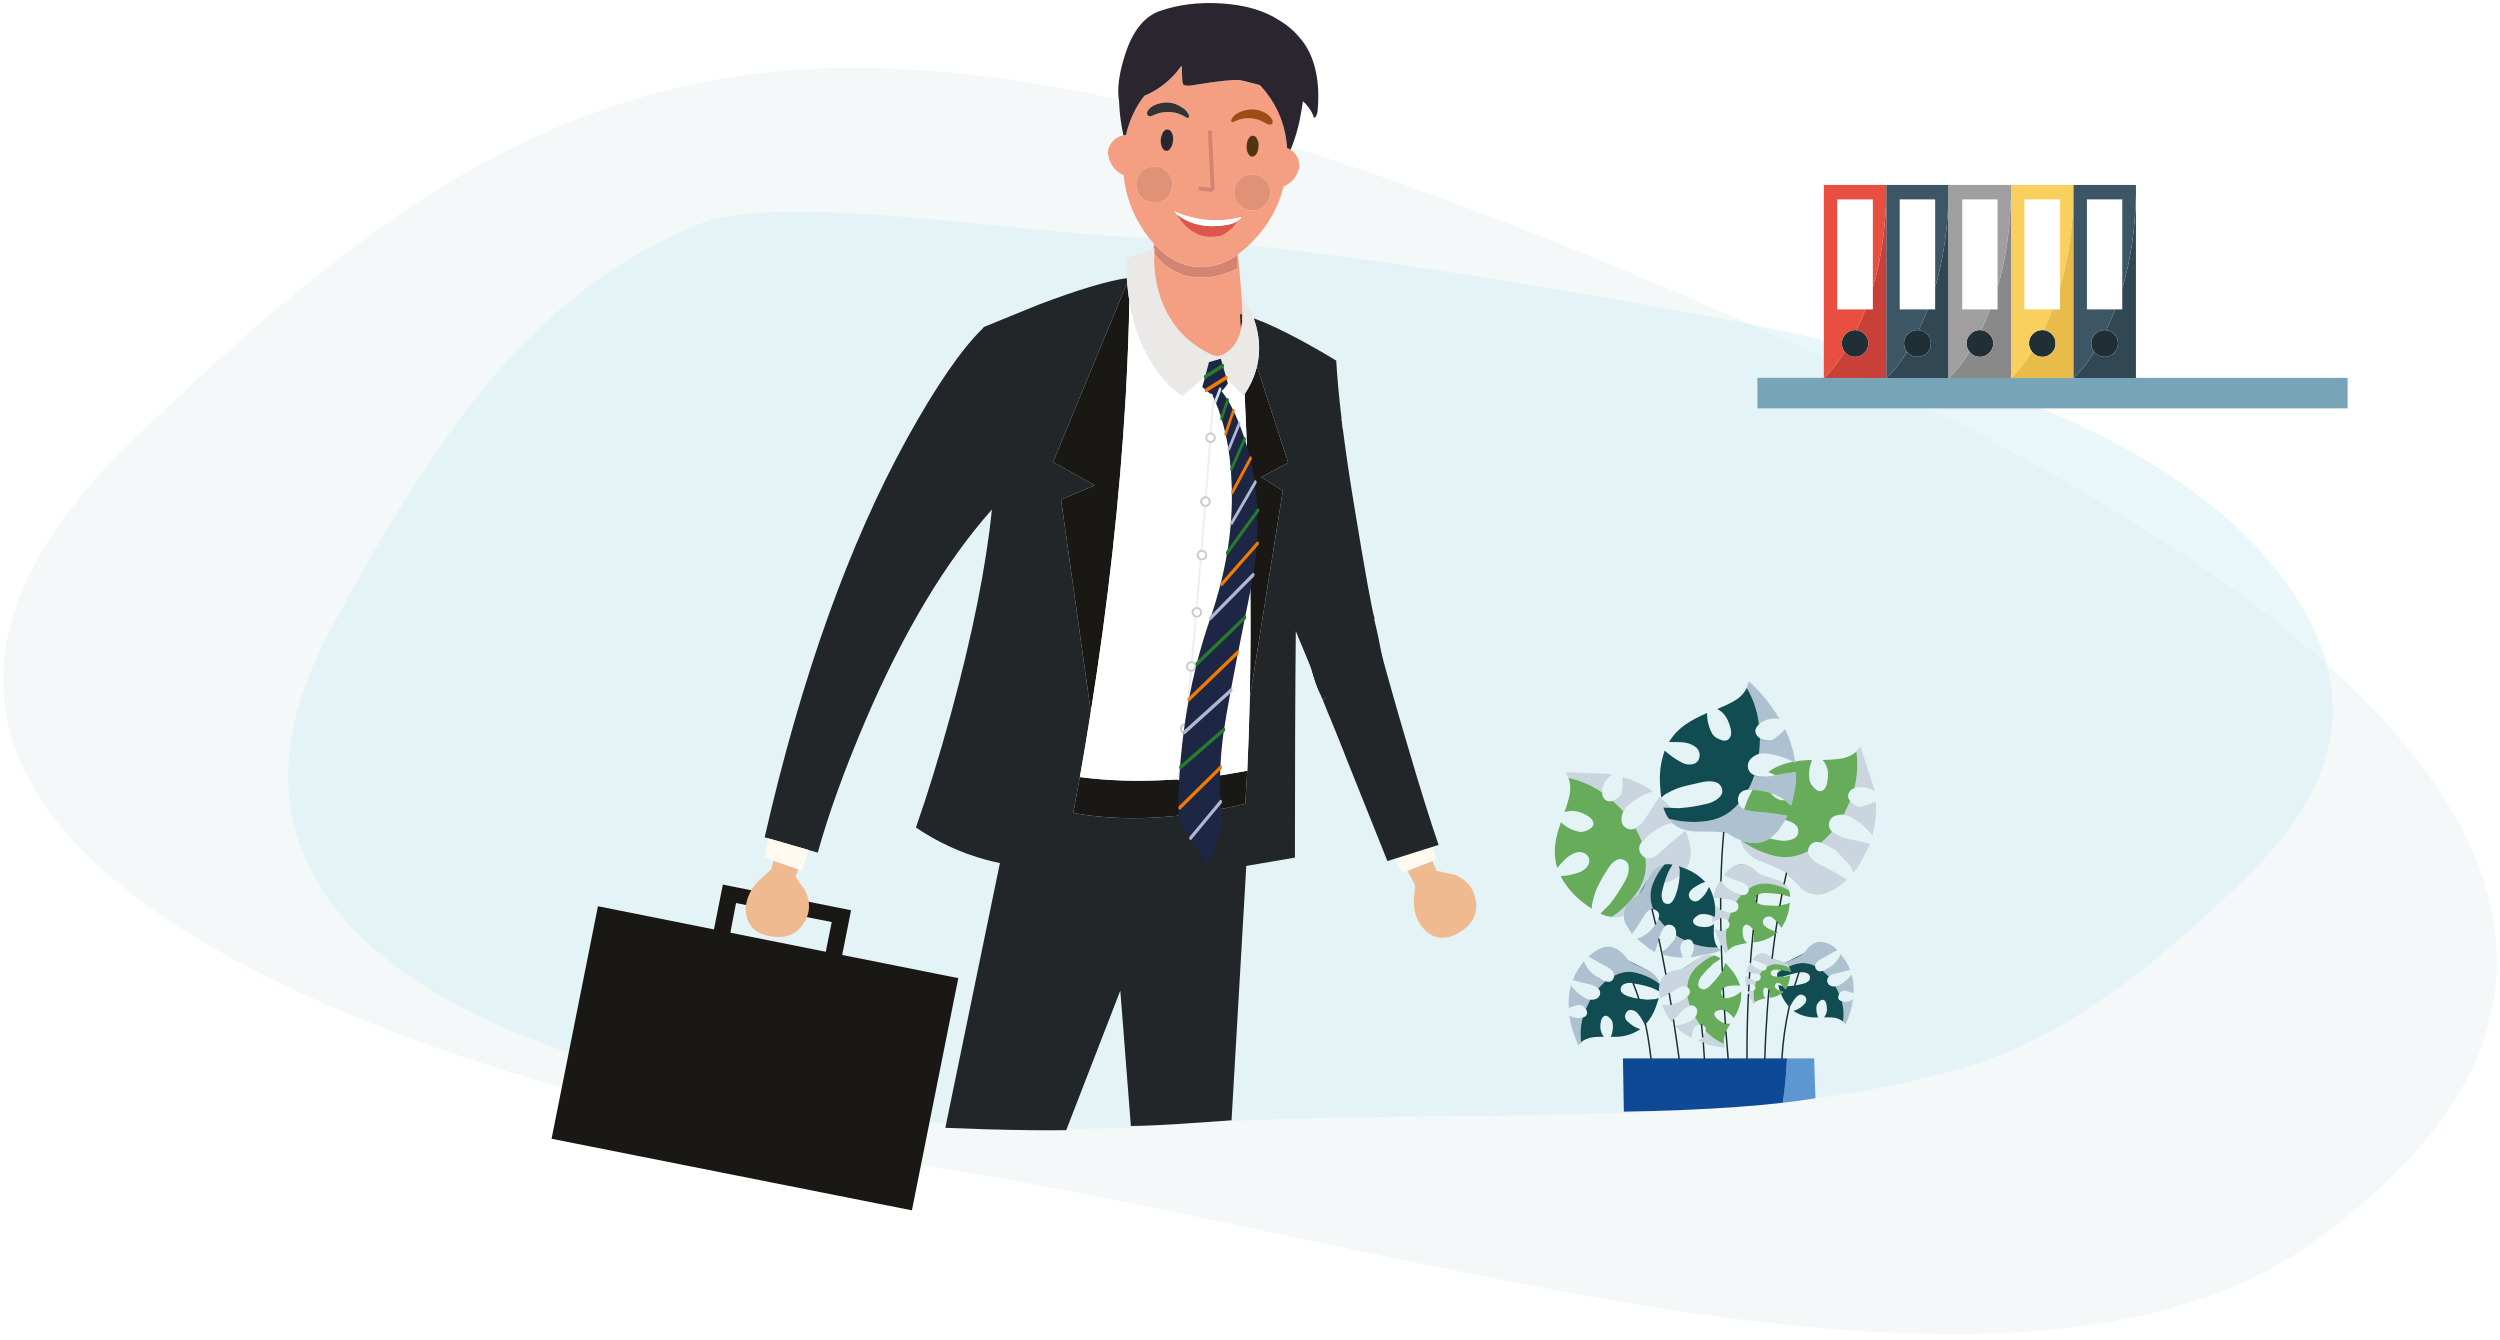 
<svg xmlns="http://www.w3.org/2000/svg" version="1.1" xmlns:xlink="http://www.w3.org/1999/xlink" preserveAspectRatio="none" x="0px" y="0px" width="1280px" height="686px" viewBox="0 0 1280 686">
<defs>
<filter id="Filter_1" x="-20%" y="-20%" width="140%" height="140%" color-interpolation-filters="sRGB">
<feColorMatrix in="SourceGraphic" type="matrix" values="0 0 0 0 0.2 0 0 0 0 0.2 0 0 0 0 0.2 0 0 0 1 0" result="result1"/>
</filter>

<filter id="Filter_2" x="-20%" y="-20%" width="140%" height="140%" color-interpolation-filters="sRGB">
<feColorMatrix in="SourceGraphic" type="matrix" values="1 0 0 0 0 0 1 0 0 0 0 0 1 0 0 0 0 0 0.51 0" result="result1"/>
</filter>

<g id="Layer13_0_FILL">
<path fill="#F4F8F9" stroke="none" d="
M 661.45 633.2
Q 791.65 661.05 857.2 670.95 965.5 687.25 1039.9 681.65 1129.85 675.05 1183.85 636.35 1314.65 542.4 1264.6 432.9 1204.75 301.65 888.05 162.5 715.95 87.05 599.25 57.3 480.5 27.1 390.85 37.25 305.5 46.85 225.7 95.9 157.65 137.8 66.6 226.7 -12.45 304.05 4.65 372.85 19.25 432 104.1 482.35 174.9 524.5 287.8 556.85 380.25 583.45 478.25 597.75 533.2 605.75 661.45 633.2 Z"/>
</g>

<g id="Layer12_0_FILL">
<path fill="#CBEBF3" fill-opacity="0.4" stroke="none" d="
M 740.3 571.5
Q 837.4 570.65 885.6 566.95 964.95 560.65 1016.3 543.05 1078.25 521.8 1155.15 443.9 1232 365.95 1158.15 283.2 1084.25 200.4 877.5 162.4 670.7 124.4 582.7 121.5 565.35 120.9 528.35 117.25 475.75 112.1 463.9 111.15 384 104.55 359.3 114.25 301.2 137.05 254.65 190.5 215.25 235.9 168.6 323.55 128.35 399.3 165.15 455.95 196.65 504.45 281.8 535.7 353.5 562.05 450.8 572.4 535.35 581.35 604.4 575.6 644.6 572.3 740.3 571.5 Z"/>
</g>

<g id="hgfdff_0_Layer0_0_FILL">
<path fill="#191815" stroke="none" d="
M 184.5 166.8
L 208.25 47.9 148.8 36.05 153.35 13.15 87.7 0 83.15 22.95 23.75 11.1 0 130.15 184.5 166.8
M 143.45 19.2
L 140.4 34.4 91.55 24.65 94.45 9.45 143.45 19.2 Z"/>
</g>

<g id="HeadOfficer_0_Layer1_0_FILL">
<path fill="#D38473" stroke="none" d="
M 66.5 135.65
L 66.35 128.85
Q 56.25 135.95 45.5 135.1 33.45 134.15 23.7 123.4
L 23.3 127.2 23.25 127.7 23.3 127.75
Q 27.4 133.6 33.7 137.05 40 140.5 47.15 140.6 57.7 140.6 66.5 135.65 Z"/>

<path fill="#F59F82" stroke="none" d="
M 93.5 75.1
Q 92.65 74.6 91.75 74.25 90.7 58.1 80.9 45.6 79.4 43.7 77.8 42 68.95 39.65 67.45 39.45 62.2 39.05 45.2 41.8 39.45 43 38.45 41.5 37.9 40.6 37.9 32.35 37.55 32.5 37.25 32.65 31.95 40.05 24.05 44.8 21.4 46.35 18.65 47.5 11.85 56.2 9.25 67.6 8.55 67.6 7.95 67.75 5.15 68.15 3.05 70.2 0.15 72.95 0 76.9 0.45 81.05 2.9 84.2 4.95 86.85 8.05 88.15 9.55 103.6 18.45 116.75 20.9 120.35 23.55 123.25
L 23.3 127.2 23.7 123.4
Q 33.45 134.15 45.5 135.1 56.25 135.95 66.35 128.85
L 66.5 135.65
Q 57.7 140.6 47.15 140.6 40 140.5 33.7 137.05 27.4 133.6 23.3 127.75
L 20.4 175.2 70.9 183.15
Q 70.75 177.95 68.55 151.6 67.25 136.8 66.65 128.65 70.85 125.55 75 121.1 86.2 109.25 89.95 93.9 92.15 93 94.05 91.3 96.9 88.6 97.9 84.6 98.45 80.6 96.1 77.45 94.95 76 93.5 75.1
M 81.25 91.35
Q 81.35 91.5 81.45 91.6 83.55 94.4 83.15 98.05 82.6 101.9 79.6 104.25 76.55 106.6 72.75 106.15 69 105.6 66.7 102.6 65.5 101.2 65.05 99.6 64.45 97.8 64.75 95.75 65.2 92.05 68.05 89.7 70.95 87.35 74.65 87.75
L 75.05 87.75
Q 78.9 88.3 81.25 91.35
M 39.8 58.4
Q 36.35 56.2 32.1 55.8 27.85 55.5 24 57.15 23.05 57.7 21.65 58 20 58 20 56.35
L 20.3 55.25
Q 21.65 53.3 24 52.2 31.7 49.05 38.15 53.6 40.6 54.95 41.7 58
L 41.55 57.7
Q 41.697 58.008 41.55 58.4 41.3 58.8 41 58.8 40.2 58.8 39.8 58.4
M 27 69.95
Q 27.3 67.75 28.25 66.1 29.35 64.55 30.6 64.7 31.95 64.85 32.8 66.5 33.6 68.3 33.35 70.45 33.2 72.8 32.1 74.3 31.15 75.85 29.75 75.7 28.4 75.55 27.7 73.9 26.9 72.25 27 69.95
M 14.5 91.9
Q 14.85 89.15 16.5 87.15 17.05 86.45 17.8 85.85 20.7 83.4 24.4 83.8
L 24.95 83.8
Q 28.8 84.35 31.15 87.35 33.45 90.4 32.9 94.2 32.6 96.15 31.75 97.7 30.9 99.25 29.5 100.4 26.45 102.75 22.6 102.2 18.8 101.65 16.45 98.75 14.1 95.75 14.5 91.9
M 52.5 95.6
L 46.45 94.9 52.5 95.6 53.3 95.45
Q 53.6 95.2 53.6 94.5
L 52.2 65.4 53.6 94.5
Q 53.6 95.2 53.3 95.45
L 52.5 95.6
M 68.35 109.6
Q 67.7 110.5 66.85 111.2 65.6 113.35 63 115.8 59.55 118.95 57.1 119.35 50.1 120.6 45 117.95 39.5 115.35 35 107.95
L 34 106.7
Q 50.9 114 68.35 109.6 Z"/>

<path fill="#DD554B" stroke="none" d="
M 66.85 111.2
Q 64.75 112.95 61.6 113.45 45.55 116.45 35 107.95 39.5 115.35 45 117.95 50.1 120.6 57.1 119.35 59.55 118.95 63 115.8 65.6 113.35 66.85 111.2 Z"/>

<path fill="#FFFFFF" stroke="none" d="
M 66.85 111.2
Q 67.7 110.5 68.35 109.6 50.9 114 34 106.7
L 35 107.95
Q 45.55 116.45 61.6 113.45 64.75 112.95 66.85 111.2 Z"/>

<path fill="#E09176" stroke="none" d="
M 16.5 87.15
Q 14.85 89.15 14.5 91.9 14.1 95.75 16.45 98.75 18.8 101.65 22.6 102.2 26.45 102.75 29.5 100.4 30.9 99.25 31.75 97.7 32.6 96.15 32.9 94.2 33.45 90.4 31.15 87.35 28.8 84.35 24.95 83.8
L 24.4 83.8
Q 20.7 83.4 17.8 85.85 17.05 86.45 16.5 87.15
M 81.45 91.6
Q 81.35 91.5 81.25 91.35 78.9 88.3 75.05 87.75
L 74.65 87.75
Q 70.95 87.35 68.05 89.7 65.2 92.05 64.75 95.75 64.45 97.8 65.05 99.6 65.5 101.2 66.7 102.6 69 105.6 72.75 106.15 76.55 106.6 79.6 104.25 82.6 101.9 83.15 98.05 83.55 94.4 81.45 91.6 Z"/>

<path fill="#2A252E" stroke="none" d="
M 28.25 66.1
Q 27.3 67.75 27 69.95 26.9 72.25 27.7 73.9 28.4 75.55 29.75 75.7 31.15 75.85 32.1 74.3 33.2 72.8 33.35 70.45 33.6 68.3 32.8 66.5 31.95 64.85 30.6 64.7 29.35 64.55 28.25 66.1
M 100.65 20.9
Q 95.3 13.35 87.9 8.95 76.25 1.3 57.95 0.2 40.8 -0.9 26.4 4.15 14.45 8.45 8.7 26.7 4.1 41.1 5.7 50.1 6 59 7.95 67.75 8.55 67.6 9.25 67.6 11.85 56.2 18.65 47.5 21.4 46.35 24.05 44.8 31.95 40.05 37.25 32.65 37.55 32.5 37.9 32.35 37.9 40.6 38.45 41.5 39.45 43 45.2 41.8 62.2 39.05 67.45 39.45 68.95 39.65 77.8 42 79.4 43.7 80.9 45.6 90.7 58.1 91.75 74.25 92.65 74.6 93.5 75.1 95.75 69.85 97.35 63.6 98.7 58.25 99.85 50.25 101.6 51.75 102.85 53.6 105.05 56.6 105.45 58.8 107.1 58.25 107.4 54.95 109.2 33.7 100.65 20.9 Z"/>

<path fill="#333333" stroke="none" d="
M 32.1 55.8
Q 36.35 56.2 39.8 58.4 40.2 58.8 41 58.8 41.3 58.8 41.55 58.4 41.697 58.008 41.55 57.7
L 41.7 58
Q 40.6 54.95 38.15 53.6 31.7 49.05 24 52.2 21.65 53.3 20.3 55.25
L 20 56.35
Q 20 58 21.65 58 23.05 57.7 24 57.15 27.85 55.5 32.1 55.8 Z"/>
</g>

<g id="occhiolino_0_Layer1_0_FILL">
<path fill="#503413" stroke="none" d="
M 1.25 1.7
Q 0.15 3.55 0 6.3 -0.15 8.9 0.95 10.9 1.85 12.75 3.4 12.9 4.9 12.9 6.15 11.05 7.2 9.2 7.35 6.6 7.55 3.85 6.45 2 5.55 0 4 0 2.45 -0.15 1.25 1.7 Z"/>
</g>

<g id="occhiolino_0_Layer0_0_FILL">
<path fill="#9D4C16" stroke="none" d="
M 11.95 -13.75
Q 8.15 -16.05 3.7 -16.2 -0.75 -16.2 -4.75 -14.25 -7.95 -12.85 -9.35 -9.8 -9.65 -9.65 -9.5 -9.15 -9.2 -8.7 -8.85 -8.55 -8.1 -8.25 -7.35 -8.85 -2.9 -11 2 -10.85 6.9 -10.55 11.2 -7.95 12.75 -7.05 13.95 -6.85 15.8 -6.55 16.1 -8.55
L 15.8 -9.8
Q 14.4 -12.25 11.95 -13.75 Z"/>
</g>

<g id="piantala_0_Layer0_0_FILL">
<path fill="#5D96D1" stroke="none" d="
M 132.8 193.05
L 118.9 193.05
Q 118.365 205.113 116.75 215.75 125.875 214.724 133.45 213.45
L 132.8 193.05 Z"/>

<path fill="#AEC1D0" stroke="none" d="
M 146.9 163.8
L 147.2 164.75
Q 148.298 169.59 147.6 174.2
L 147.6 174.25 148.85 175.6
Q 151.6 170 152.7 162.85 150.65 164.1 148.45 164.1
L 146.9 163.8 146.9 163.8
M 152.95 159.7
Q 153.25 154.6 152 150.1 149.25 153.65 145.4 155.7
L 145.3 155.75
Q 144.54 156.1 143.65 156.1 143.688 156.159 143.7 156.2 144.498 157.473 145.55 160.05
L 145.55 160.1
Q 146.497 158.55 148.15 158.3
L 148.6 158.3
Q 148.667 158.3 148.7 158.3 150.2 158.6 152.95 159.7
M 115.9 148
Q 116.066 147.901 116.2 147.8
L 114.55 147.65
Q 114.136 148.491 113.95 149.4
L 113.95 149.35 115.9 148
M 140.75 146.35
Q 139.9 147.05 137.3 148.3
L 140.35 151.2
Q 140.786 150.8 141.3 150.45 142.137 150.007 143.35 149.65
L 151.2 147.75 150.2 145.4
Q 148.45 142.1 146.35 139.65 144.6 144.05 140.75 146.35
M 129.6 136.55
L 127.55 139.1
Q 126.75 140.35 120.4 142.95 119.029 143.513 117.95 144.15 119.18 144.851 119.85 145.95 121.891 145.084 123.85 144.6 128.75 143.511 133.25 145.75 133.304 145.777 133.35 145.8 133.2 143.9 136.2 142.25 138.218 141.259 141.7 139.2
L 142.35 138.85
Q 143.294 138.249 144.3 137.6 141.652 135.022 139.15 134 134.008 131.89 129.6 136.55
M 14.35 172.15
L 14.4 172.05 12.65 172.45
Q 9.75 172.45 7.4 171.1 8.8 179.45 12.1 186.35 12.75 185.25 13.45 184.7 12.75 178.8 14 173.4
L 14.35 172.15
M 18.15 163
Q 17.45 163 16.05 162.45 11.65 160.1 8.25 155.7 6.75 161.75 7.15 167.25 9.75 166.15 12.2 165.6 13.771 165.719 14.8 166.5 15.475 166.967 15.95 167.65
L 18.15 163 18.15 163
M 25.8 153.65
Q 22.65 152.15 21.7 151.3 17.15 148.7 14.95 143.35 12.5 146.25 10.45 150.1
L 9.2 152.95 13.3 154.05
Q 18.25 155.15 18.55 155.3 19.978 155.724 20.95 156.25 21.641 156.651 22.1 157.05 22.18 157.142 22.25 157.2
L 25.8 153.65
M 27.05 146.35
L 28.6 147.35
Q 30.6 148.887 30.6 150.65 36.1 147.75 41.9 149.25 46.95 150.5 51.35 153.25
L 53.55 154.8 53.65 154.85
Q 53.662 154.826 53.65 154.75 53.036 151.697 50.1 149.45 48.443 148.196 46 147.2 38.568 144.099 37.5 142.7
L 37.5 142.65
Q 28.7 130.05 17.3 140.9 22.95 144.3 27.05 146.35
M 72.25 134.85
L 71 134.45 71 134.65
Q 71.15 135.335 71.15 136.2 71.15 138.7 69.5 141.3 69.633 141.289 69.75 141.25 69.905 141.264 70 141.25
L 81.5 139
Q 83.381 138.418 85.15 137.7 84.15 137.15 83.5 136.2
L 83.45 136.2
Q 77.578 136.493 72.25 134.85
M 54.1 139.5
Q 54.513 139.64 54.9 139.75 60.267 141.45 65.65 141.45 65.385 140.836 65.15 140.25 64.368 138.052 64.25 136.2 64.466 133.753 66.3 132.7 66.438 132.598 66.6 132.5 64.131 131.562 62.1 130.05 62.075 130.069 62.05 130.05
L 61.4 132.1
Q 58.35 136.75 54.1 139.5
M 53.05 121.6
L 53 121.5
Q 52.526 122.718 51.55 124.15 51.346 124.531 51.1 124.9
L 50.55 125.65
Q 47.35 130.15 42 131.8
L 48.45 136.9 51.2 138.3 51.35 138.4
Q 51.65 137.05 52.75 134.3 53.034 133.022 53.3 132 53.666 130.617 54 129.65
L 54.2 129.1
Q 54.235 129.087 54.25 129.05 54.43 128.515 54.6 128.05 55.245 126.705 56.45 125.5
L 56.35 125.4 53.05 121.6
M 54.5 95.85
L 56.2 93.75 56.3 93.65
Q 51.2 94.35 47.9 100.8 47.792 101.03 47.65 101.25 44.304 108.374 42.85 109.15
L 40.85 110.45
Q 39.821 111.213 38.95 112 38.186 112.909 37.35 113.75 37.072 114.132 36.8 114.5
L 36.7 114.7
Q 35.125 117.209 35.25 120 35.331 122.143 36.4 124.4
L 39.4 129.2
Q 39.484 129.27 39.55 129.35 43.25 124.25 45.85 119.85 47.439 117.385 49.05 116.8 49.718 116.556 50.4 116.6 48.05 110.95 49.7 105.05 51.2 100.35 54.5 95.85
M 118.9 69.1
Q 118.979 68.961 119.05 68.8 110.95 67.3 101.6 66.6
L 97.95 65.85
Q 94.969 64.866 94.05 62.6 87.9 69.9 78.55 71.4 71 72.65 62.5 71.25
L 58.35 70.35 58.2 70.3
Q 59.03 71.504 60.05 72.5 64.774 76.9 73.85 76.9 82.682 76.798 86.5 77.4 88.207 77.679 88.9 78.1
L 89 78.15
Q 92.135 80.183 95.05 81.3 95.233 81.403 95.4 81.45 102.469 84.12 108.2 81.55 108.289 81.507 108.35 81.45
L 109.4 80.9
Q 109.718 80.724 110 80.5 110.458 80.245 110.85 79.9
L 114.3 76.65 117.6 71.75
Q 117.874 71.251 118.15 70.7
L 118.9 69.1
M 108.6 48.75
Q 105.2 49.15 102.15 48.2
L 101.2 50.8
Q 100.5 52.75 99 55.45 99.423 55.438 99.95 55.45 103.73 55.527 106.4 56.15 108.534 56.524 110.5 57.15 114.356 58.465 117.6 60.8 119.365 62.101 120.95 63.7 122.75 57.8 123.45 51.2 123.7 48.75 123.45 46.4
L 116.85 47.35
Q 114.742 47.771 113.05 48.05 110.296 48.565 108.6 48.75
M 104.2 19.75
L 104.5 21.85 105.25 21.35
Q 105.767 20.959 106.35 20.6
L 106.85 20.3
Q 107.628 19.968 108.4 19.7
L 108.9 19.55
Q 111.862 18.712 115.05 19.2 108.6 8.4 99.4 0
L 98.3 3.3
Q 98.314 3.324 98.3 3.35 102.854 11.126 104.2 19.75
M 122.05 41.15
Q 122.612 41.454 123.15 41.75
L 123.05 41.15 123.05 41.1
Q 123.058 41.059 123.05 41 122.17 35.179 120.05 29.45 119.832 28.829 119.55 28.15 118.826 26.311 117.95 24.45 114.65 28 111.5 29.95 108.2 31.3 105.05 29.25 105.05 33.753 104.5 37.1 104.506 37.165 104.5 37.2 106.15 36.8 107.95 36.8 115.519 37.815 122.05 41.15 Z"/>

<path fill="#CAD5DF" stroke="none" d="
M 101.9 158.2
L 101.55 158.3
Q 101.314 158.384 101.05 158.45 100.171 158.555 99.25 158.4 98.851 158.319 98.45 158.2 98.737 159.229 99.15 160.25 100.111 162.72 101.75 165.3
L 102.45 164.5
Q 102.438 164.46 102.4 164.4 101.604 161.707 101.9 158.85
L 101.9 158.2
M 102.15 153.25
Q 102.071 153.215 102 153.15 100.659 152.584 99.6 151.9 98.622 151.309 97.9 150.6 97.82 150.568 97.75 150.5 97.35 153.25 98.05 156.25
L 99.4 155.6 100.35 155.15
Q 101.706 154.976 102.3 155.7 102.383 155.783 102.45 155.85
L 103.1 153.45 103.1 153.4 102.15 153.25
M 111.25 141.75
Q 109.139 139.446 106.95 139.2 104.54 138.865 102.2 141.2
L 101.2 142.4
Q 103.55 143.65 106.4 144.45 108.337 145.046 108.45 146.2 108.489 146.273 108.5 146.35 111.1 144.45 113.95 144.85 116.6 145 119.05 146.1
L 120.3 146.8
Q 120.137 146.349 119.85 145.95 118.769 144.268 115.9 143.5 111.9 142.4 111.35 141.85 111.313 141.809 111.25 141.75
M 100.15 143.85
Q 99.125 145.472 98.45 147.45
L 98.05 149 99.8 149.2 102.85 149.55
Q 103.356 149.599 103.75 149.7 104.257 149.863 104.75 150.2
L 104.8 150.15 105.3 149.4 106.4 148.15 106.05 148
Q 105.229 147.875 104.1 147.35 101.45 146.25 100.25 143.75 100.211 143.808 100.15 143.85
M 87.75 127.95
L 87.9 126.9 87.7 126.95
Q 87.14 127.224 86.35 127.4 84.625 127.779 82.5 127.15
L 81.7 126.9
Q 81.733 127.004 81.75 127.1
L 85 134.95
Q 85.254 135.472 85.5 135.95
L 87.45 139.3
Q 87.538 139.404 87.6 139.5 88.063 138.591 88.7 137.85 87.35 132.65 87.75 127.95
M 95.55 109.3
Q 94.822 109.138 93.75 108.75
L 93 108.45
Q 92.404 108.241 91.7 107.95 87.292 105.864 85.05 102.15 84.964 101.958 84.85 101.75 83.2 104.2 81.7 108.2
L 81.1 110.3
Q 81.205 110.573 81.25 110.8
L 84.9 111.2 89.55 111.65
Q 91.45 111.9 92.8 112.85
L 95.5 109.35 95.55 109.3
M 77.2 179.2
L 77.15 179.2
Q 77.15 179.354 77.05 179.6 76.893 180.123 76.6 180.7 76.553 180.782 76.5 180.85 76.278 181.234 76 181.55 75.895 181.77 75.75 181.95 74.795 183.188 73.55 183.95 73.385 184.051 73.2 184.15 73.647 184.322 74.1 184.45
L 75.05 184.8
Q 80.933 186.847 87.35 187.45 86.983 186.73 86.75 185.95
L 86.65 185.65
Q 81.95 183.6 78.15 180
L 77.2 179.2
M 71.85 172
L 71.8 171.9
Q 71 173 70.45 173.3 68.882 174.259 67.25 174.95
L 66.15 175.35
Q 63.862 176.164 61.5 176.45 65.1 180 70.05 182.6 70.15 180.55 71.15 177.8 71.172 177.765 71.2 177.7
L 71.5 177.3
Q 72.639 175.9 74.4 175.9
L 74.3 175.8 71.85 172
M 62.5 171.65
Q 64.65 169.15 65.9 168.05 67.4 166.55 69.05 166
L 67.95 161.6
Q 65.9 163.15 64.25 163.8 61.965 165.021 59.5 165.4 57.279 165.786 54.9 165.45 56 168.75 58.1 172.05
L 59.75 174.4 60.75 173.35 62.5 171.65
M 29.05 120.6
L 28.95 120.7
Q 32.131 121.163 35.25 120 35.125 117.209 36.7 114.7
L 36.8 114.5
Q 37.029 114.179 37.25 113.85 35.004 116.229 32.4 118.35
L 29.05 120.6
M 64.65 147.45
L 64.65 147.45
Q 59.65 147.744 56.85 149.9 55.366 151.037 54.5 152.7 53.969 153.658 53.65 154.75 53.662 154.826 53.65 154.85 53.634 154.94 53.6 155 53.613 155.05 53.6 155.1 53.236 156.701 53.35 158.6 53.441 160.396 53.95 162.45 56.57 161.021 58.6 159.85 61.256 158.305 62.9 157.2 64.654 156.216 65.95 156.1 67.007 156.06 67.75 156.5 67.818 156.537 67.85 156.55 68.1 151.05 71.95 146.9 75.4 143.5 79.35 141.3
L 81.7 140.35
Q 81.161 140.16 80.6 140.05
L 80.25 140
Q 78.983 139.836 77.7 140.05
L 75.5 140.75
Q 73.92 141.477 72.25 142.8 66.27 147.298 64.65 147.45
M 80.35 119.95
Q 80.515 121.762 80.9 123.6 82.859 122.119 84.95 121.55 85.052 121.525 85.15 121.5
L 85.4 121.45
Q 87.294 121.344 88.7 122.75
L 88.7 122.65 90.1 118.5 89.75 118.45
Q 88.967 118.43 88.15 118.2 88.057 118.165 87.95 118.1 87.349 117.886 86.75 117.6 85.81 117.186 84.9 116.65 83.404 115.822 82 114.7 82.299 117.668 81.85 120.7 81.123 120.271 80.35 119.95
M 46.9 90.5
Q 46.647 90.444 46.4 90.35 47.65 99.15 42.85 106.95 41.157 109.48 39.15 111.8 39.922 111.103 40.85 110.45
L 42.85 109.15
Q 43.343 108.792 47.65 101.25 47.792 101.03 47.9 100.8 51.2 94.35 56.3 93.65
L 56.2 93.75
Q 58.104 93.444 60.3 93.8 58.35 96.95 57.95 98.05 56.823 100.804 56 103.45 60.789 101.953 63.9 99.55
L 64 96.55 63.55 94.6 67.2 96.05
Q 68.33 94.365 68.95 92.4 71 85.8 66.85 76.5
L 58.85 83.1
Q 56.462 85.2 54.1 87.45 50.029 91.289 46.9 90.5
M 50.1 64.4
Q 48.6 66.6 45.85 71.15 44.1 73.75 41.35 75.4
L 42.55 77.6
Q 43.088 78.529 44.55 82.05 44.615 82.167 44.65 82.25 46.72 79.862 48.8 78.2 49.295 77.851 49.85 77.45 54.611 73.699 60.05 72.5 59.03 71.504 58.2 70.3
L 58.35 70.35
Q 56.627 67.945 55.6 64.65 57.112 64.65 59.4 64.75 58.31 63.438 57.1 62.2
L 53.7 59.05 50.1 64.4
M 34.35 57
L 34.15 57.5
Q 32.975 60.465 29.65 61.25 32.23 63.433 35.1 66.55 35.128 66.576 35.15 66.6 35.85 65.2 36.95 64 42.7 58.75 50.25 56.3 42.85 51.2 34.6 49 35 52.6 34.35 57
M 5.35 46.55
Q 6.385 47.907 7 49.45 15.5 51.35 22.5 55.75
L 24.15 56.85
Q 24.15 55.913 24.4 54.8
L 24.6 54.1
Q 25.119 52.436 26 51 27.213 49.068 28.95 47.65 28.256 47.503 27.55 47.35
L 5.35 46.55
M 140.05 79.1
L 136.5 82.5
Q 140.05 83.9 142.8 85.8 142.909 85.867 143 85.9 143.132 85.992 143.2 86.05 143.329 86.117 143.4 86.15
L 151.2 94.25
Q 152.199 95.85 152.95 97.65 154.875 95.3 156.55 92.75
L 161.5 83.2 155.15 81.7
Q 149.95 80.75 147.35 79.9 144.2 79.1 141.85 77.15 140.75 78.55 140.05 79.1
M 89.45 96.2
L 87.9 97.65
Q 87.213 98.406 86.5 99.3 91.15 101.45 95.7 102.85
L 97.2 103.55
Q 99.188 104.688 99.3 106.15 103.55 103.1 109 103.55 113.4 103.95 117.7 105.85
L 119.85 106.95
Q 118.568 103.446 113.95 101.7 113.179 101.44 112.3 101.2 112.238 101.184 112.15 101.15 106.131 99.258 104.65 98.55 104.459 98.426 104.35 98.3 102.107 95.876 99.85 94.75 97.112 93.38 94.35 93.9 91.831 94.325 89.45 96.2
M 95.4 81.45
Q 95.233 81.403 95.05 81.3 95.69 84.061 97.45 86.3 100.22 89.8 105.6 92.15
L 106.05 92.35
Q 106.294 92.447 106.55 92.55
L 107.95 93.1
Q 116.169 96.415 118.6 98.3 118.967 98.58 119.2 98.8 119.329 98.988 119.45 99.15
L 127 106.7
Q 131 109.1 135.4 108.9 137.603 108.806 139.8 108.05
L 141.3 107.45
Q 145.351 105.563 149.55 101.45 143.65 97.75 134.85 93.35 129.5 90.75 129.5 87.05 121.65 91.3 112.6 89.4 104.75 87.45 98.45 83.5 97.325 82.87 95.4 81.45
M 163.6 55.95
Q 163.506 55.228 163.35 54.45
L 156.55 33.5
Q 155.7 35 154.45 36 155.55 44.9 153.8 52.75
L 153.4 54.65 153.6 54.6
Q 154.664 54.254 156 54.1 156.088 54.1 156.15 54.1 156.294 54.101 156.4 54.1
L 160.15 54.6
Q 161.994 55.151 163.65 56.15 163.637 56.068 163.6 55.95
M 164.35 61.8
Q 164.279 61.837 164.2 61.85 160.573 63.711 156.65 64.25 156.607 64.25 156.55 64.25
L 155 64.05
Q 152.729 63.525 151.2 61.4
L 147.95 68.25 147.9 68.4
Q 149.4 68.4 151.05 69.2 153.204 70.309 155.15 71.7
L 156.45 72.65
Q 159.872 75.408 162.7 78.95
L 164.25 70.35
Q 164.699 66.108 164.35 61.8 Z"/>

<path fill="#104C51" stroke="none" d="
M 117.95 144.15
Q 119.029 143.513 120.4 142.95 126.75 140.35 127.55 139.1 127.3 139.5 119.2 143.35 118.459 143.705 117.8 144.1 117.884 144.155 117.95 144.15
M 144.3 137.6
Q 143.294 138.249 142.35 138.85 143.345 138.263 144.45 137.6 141.757 134.973 139.15 134 141.652 135.022 144.3 137.6
M 137.3 148.3
Q 139.9 147.05 140.75 146.35 138.25 148 137.05 148.3 134.7 149 133.6 147.05 133.281 146.377 133.25 145.75 128.75 143.511 123.85 144.6 121.891 145.084 119.85 145.95 120.137 146.349 120.3 146.8 120.618 147.649 120.7 148.7
L 118.35 148 116.2 147.8
Q 116.066 147.901 115.9 148
L 113.95 149.35
Q 113.787 150.269 113.75 151.25 114.312 151.3 114.95 151.3 116.017 151.3 116.8 151.25
L 117.55 150.9
Q 122.2 149.55 124.7 149.1 124.856 149.073 125 149.05 127.112 148.737 128.65 149.25 131 149.95 130.6 152.3 130.3 153.8 127.85 154.6 127.15 154.9 123.85 155.55 123.46 155.644 122.85 155.7 121.571 155.928 119.3 156.1
L 119.05 156.05
Q 118.646 156.95 118.1 157.75 117.289 156.65 116.6 155.9
L 115.9 155.85 114.4 155.45
Q 114.722 156.978 115.3 158.55 116.087 158.845 117 159 116.448 159.522 115.8 159.95 117.191 163.635 120 166.65 120.158 166.804 120.3 166.95 121.25 164.65 123.3 162.05 125.5 159.55 127.4 160.8
L 127.7 160.95
Q 128.65 161.6 128.8 162.85 128.8 163.95 128.1 164.9 125.8 167.65 122.2 168.75 127.85 172.45 134.85 172.05 133.6 169.15 134 166.15 134.3 165.05 135.4 163.95 136.6 162.7 137.7 163.15 139.35 163.8 139.35 168.35 139.1 170.55 137.85 172.05 142 171.9 144.2 172.45 146.202 173.017 147.6 174.2 148.298 169.59 147.2 164.75
L 146.9 163.8
Q 144.846 163.174 145.15 161.2 145.292 160.568 145.55 160.05 144.498 157.473 143.7 156.2 142.821 156.33 141.85 156.1 139.8 155.55 139.5 153.65 139.292 152.22 140.35 151.2
L 137.3 148.3
M 47.35 147.75
Q 38.178 143.479 37.5 142.7 38.568 144.099 46 147.2 48.443 148.196 50.1 149.45 48.929 148.512 47.35 147.75
M 33.8 158.3
Q 33.35 155.7 36.1 154.75 38.002 154.145 40.1 154.55 40.462 154.655 40.8 154.75 45.3 155.45 49.45 156.8
L 53.35 158.6
Q 53.236 156.701 53.6 155.1 53.613 155.05 53.6 155 53.597 154.915 53.55 154.8
L 51.35 153.25
Q 46.95 150.5 41.9 149.25 36.1 147.75 30.6 150.65 30.6 148.887 28.6 147.35 31.387 149.597 30.05 152.15 28.95 154.45 26.1 153.65 24.6 153.25 21.7 151.3 22.65 152.15 25.8 153.65
L 22.25 157.2
Q 22.18 157.142 22.1 157.05 23.411 158.29 23.2 159.95 22.8 162.3 20.3 162.85 19.213 163.128 18.15 163
L 15.95 167.65
Q 15.475 166.967 14.8 166.5 15.976 167.373 16.5 169.05 16.808 171.474 14.35 172.15
L 14 173.4
Q 12.75 178.8 13.45 184.7 12.75 185.25 12.1 186.35 14 183.6 17.6 182.6 20.05 181.95 25.15 181.95 23.6 180.15 23.35 177.55 23.2 175.9 23.6 174.1 24.15 171.9 25.4 171.35 26.65 170.8 28.15 172.35 29.4 173.55 29.65 174.95 30.2 178.35 28.7 181.95 36.95 182.6 43.8 178.1 39.8 176.85 36.65 173.55 35.85 172.45 36 171.1 36.25 169.7 37.35 168.75
L 37.5 168.6
Q 38.6 167.95 40.25 168.5 41.45 168.9 42.45 170 44.65 172.6 46.15 176.05 46.322 175.86 46.5 175.65 50.078 171.572 51.75 166.7
L 53.3 162.15 51.35 162.7 47.25 163 43 162.45 41.75 162.3
Q 34.35 160.95 33.8 158.3
M 39.15 111.8
Q 39.061 111.904 38.95 112 39.821 111.213 40.85 110.45 39.922 111.103 39.15 111.8
M 37.35 113.75
Q 37.297 113.827 37.25 113.85 37.029 114.179 36.8 114.5 37.072 114.132 37.35 113.75
M 51.2 138.4
L 51.2 138.3 48.45 136.9 51.2 138.4
M 54.75 139
Q 54.437 139.259 54.1 139.5 58.35 136.75 61.4 132.1 58.722 136.025 54.75 139
M 42.85 109.15
Q 44.304 108.374 47.65 101.25 43.343 108.792 42.85 109.15
M 60.3 93.8
Q 58.104 93.444 56.2 93.75
L 54.5 95.85
Q 51.2 100.35 49.7 105.05 48.05 110.95 50.4 116.6 49.718 116.556 49.05 116.8 49.412 116.683 49.75 116.65 50.763 116.558 51.75 117.15 54.1 118.5 53.15 121.4 53.116 121.492 53.05 121.6
L 56.35 125.4
Q 57.63 124.27 59.3 124.7 61.65 125.25 62.05 127.85 62.283 128.988 62.1 130.05 64.131 131.562 66.6 132.5 66.438 132.598 66.3 132.7 66.997 132.296 67.95 132.1 70.498 131.98 71 134.65
L 71 134.45 72.25 134.85
Q 77.578 136.493 83.45 136.2 82.072 134.454 81.7 131.95 81.15 129.5 81.55 124.25 79.65 125.8 77.05 125.8 71.7 125.8 70.85 123.3 70.45 122.05 72.1 120.7 73.45 119.45 74.85 119.2 77.858 118.971 80.35 119.95 81.123 120.271 81.85 120.7 82.299 117.668 82 114.7 81.809 112.757 81.25 110.8 81.205 110.573 81.1 110.3 80.347 107.721 78.95 105.2 77.3 109.45 73.85 112.05 72.65 112.85 71.25 112.6 69.9 112.2 69.05 111.1
L 69.05 110.95
Q 67.7 108.5 70.7 106 74.15 103.55 77.05 102.7 73.3 98.75 68.1 96.4
L 67.2 96.05 63.55 94.6 64 96.55 63.9 99.55 63.85 100.65
Q 63.7 102.55 62.9 106.15 60.95 113.55 58.35 113.95 55.6 114.25 54.9 111.35 54.4 109.15 55.2 106.55 55.555 105.016 56 103.45 56.823 100.804 57.95 98.05 58.35 96.95 60.3 93.8
M 118.15 70.7
Q 117.874 71.251 117.6 71.75 117.814 71.386 118 70.95 118.096 70.833 118.15 70.7
M 101.3 55.55
Q 103.348 55.706 106.4 56.15 103.73 55.527 99.95 55.45 100.567 55.482 101.3 55.55
M 108.4 19.7
Q 107.628 19.968 106.85 20.3
L 106.35 20.6
Q 106.658 20.449 106.95 20.3 107.672 19.972 108.4 19.7
M 104.5 21.85
L 104.2 19.75
Q 102.854 11.126 98.3 3.35 96.871 6.423 93.8 8.8 90.65 11.1 83.2 14.15 86.5 15.8 88.3 19.35 91.85 26.9 89.1 29.5 87.6 31.05 84.6 29.8 81.95 28.85 80.75 27.05 77.85 21.95 78 16.2 71.25 19.1 67.3 21.85 61.65 25.7 58.5 31.05 60.85 31.15 65.1 31.15 68.95 31.45 71.55 33.25 73.45 34.35 74 36.5 74.55 38.6 73.45 40.5
L 73.2 40.8
Q 72.1 42.45 69.5 42.55 67.4 42.7 65.35 41.75 60.3 39.15 56.3 35.45 53.4 43.55 53.85 52.05 54.1 57 54.5 59.45
L 56.85 57.65
Q 59.85 55.9 62.75 54.8 66.3 53.55 71 52.6 75.95 51.35 78.25 51.2 83.2 50.95 84.85 53.4 87.2 57 83.75 59.85 81 62.2 76.9 62.9 70.15 64.55 63.15 64.95 61.078 64.824 59.4 64.75 57.112 64.65 55.6 64.65 56.627 67.945 58.35 70.35
L 62.5 71.25
Q 71 72.65 78.55 71.4 87.9 69.9 94.05 62.6 94.969 64.866 97.95 65.85 97.428 65.684 96.95 65.45 93.503 63.841 93.8 60.15 94.2 56 98.75 55.45 98.872 55.444 99 55.45 100.5 52.75 101.2 50.8
L 102.15 48.2
Q 105.2 49.15 108.6 48.75 100.25 49.3 99 44.65 98.2 41.05 101.45 38.7 102.894 37.605 104.5 37.1 105.05 33.753 105.05 29.25 108.2 31.3 111.5 29.95 109.3 30.75 107.1 30.05 104.75 29.4 103.4 27.6 102 25.4 103.4 23.35 104.071 22.253 105.25 21.35
L 104.5 21.85 Z"/>

<path fill="#66AC5A" stroke="none" d="
M 119.85 145.95
Q 119.18 144.851 117.95 144.15 117.884 144.155 117.8 144.1 117.305 143.846 116.7 143.65 111.65 142.1 111.35 141.85 111.9 142.4 115.9 143.5 118.769 144.268 119.85 145.95
M 108.45 146.2
Q 108.516 146.591 108.35 147.05 107.873 148.38 106.05 148
L 106.4 148.15 105.3 149.4 104.8 150.15
Q 105.45 150.617 105.45 151.45 105.45 152.7 104.2 153.25 103.667 153.474 103.1 153.45
L 102.45 155.85
Q 102.383 155.783 102.3 155.7 102.578 156.048 102.7 156.55 103.184 157.738 101.55 158.3
L 101.9 158.2 101.9 158.85
Q 101.604 161.707 102.4 164.4 103.969 162.963 107.95 162.3 106.95 161.35 106.85 160.25 106.4 157.5 107.4 156.95 107.95 156.55 108.75 157.2 109.327 157.653 109.6 158.2 109.656 158.327 109.7 158.45 110.25 159.95 109.85 162.05 113.367 161.69 115.8 159.95 116.448 159.522 117 159 116.087 158.845 115.3 158.55 114.067 158.056 113.15 157.2 112.05 156.1 113.15 154.9
L 113.15 154.75
Q 114.65 153.95 115.75 155 116.15 155.358 116.6 155.9 117.289 156.65 118.1 157.75 118.646 156.95 119.05 156.05 119.8 154.568 120.15 152.85
L 120.55 150.5 119.6 150.75
Q 118.75 151.2 117.7 151.2 117.309 151.239 116.8 151.25 116.017 151.3 114.95 151.3 114.312 151.3 113.75 151.25 113.009 151.197 112.45 151.05 110.95 150.75 110.65 149.95 110.25 148.55 111.5 148 112.6 147.45 113.85 147.6
L 114.55 147.65 116.2 147.8 118.35 148 120.7 148.7
Q 120.618 147.649 120.3 146.8
L 119.05 146.1
Q 116.6 145 113.95 144.85 111.1 144.45 108.5 146.35 108.489 146.273 108.45 146.2
M 85 134.95
Q 85.122 135.228 85.25 135.45 85.38 135.721 85.5 135.95 85.254 135.472 85 134.95
M 85.05 127.45
Q 83.744 127.482 82.5 127.15 84.625 127.779 86.35 127.4 85.691 127.481 85.05 127.45
M 113.95 101.7
Q 118.568 103.446 119.85 106.95
L 117.7 105.85
Q 113.4 103.95 109 103.55 103.55 103.1 99.3 106.15 99.188 104.688 97.2 103.55 99.916 105.202 99.15 107.5 98.3 109.7 95.85 109.45 95.691 109.412 95.5 109.35
L 92.8 112.85
Q 91.45 111.9 89.55 111.65 94.05 112.6 94.05 115.2 94.05 117.25 92 118.1 90.896 118.478 89.75 118.45
L 90.1 118.5 88.7 122.65
Q 89.126 123.165 89.4 123.85 89.829 125.996 87.7 126.95
L 87.9 126.9 87.75 127.95
Q 87.35 132.65 88.7 137.85 89.992 136.353 92 135.55 94.05 134.7 98.45 134 96.8 132.65 96.4 130.45 95.55 126.05 97.35 124.8 98.45 124.15 99.8 125.25 101.05 126.2 101.6 127.4 101.613 127.446 101.6 127.5 102.437 130.497 101.6 133.6 107.753 133.248 112.85 129.5 113.567 128.981 114.25 128.4 113.652 128.287 113.05 128.1 110.057 127.304 107.5 125.25 106.55 124.4 106.55 123.15 106.55 121.95 107.5 121.1
L 107.65 120.95
Q 110.1 119.6 112.05 121.5 112.991 122.403 113.8 123.3 115.095 124.753 116.05 126.2 118.65 122.35 119.75 117.55
L 120.4 113.3 118.9 113.95 115.35 114.8
Q 115.291 114.806 115.2 114.8 112.796 115.044 110.55 114.8 104.584 114.8 103.25 112.95 103.093 112.723 103 112.45 102.467 110.661 103.7 109.6 104.089 109.263 104.65 109 106.4 108.2 108.75 108.35 112.666 108.595 116.3 109.1 116.372 109.138 116.45 109.15
L 120.55 110.4
Q 120.386 105.979 117.4 103.55 116.018 102.421 113.95 101.7
M 135.4 108.9
Q 131 109.1 127 106.7 130.975 109.226 135.4 109 137.591 108.872 139.8 108.05 137.603 108.806 135.4 108.9
M 75.05 184.8
Q 75.562 185.012 76.05 185.15 81.906 187.087 87.35 187.45 80.933 186.847 75.05 184.8
M 79.35 141.3
Q 75.4 143.5 71.95 146.9 68.1 151.05 67.85 156.55 67.818 156.537 67.75 156.5 68.362 156.868 68.8 157.5 70.7 160.65 64.25 163.8 65.9 163.15 67.95 161.6
L 69.05 166
Q 67.4 166.55 65.9 168.05 69.5 164.75 71.8 166.55 73.45 167.95 72.75 170.25 72.429 171.215 71.85 172
L 74.3 175.8
Q 74.714 175.791 75.1 175.85 75.454 175.931 75.8 176.05 77.821 176.905 77.2 179.2
L 78.15 180
Q 81.95 183.6 86.65 185.65
L 86.75 185.95
Q 86.199 183.862 86.9 181.5 87.115 180.658 87.6 179.5 88.429 177.724 89.95 175.2 88.605 175.445 87.3 175.15 86.497 175.019 85.7 174.65 81.45 172.05 81.7 170.15 81.85 168.9 83.75 168.5 85.25 167.95 86.5 168.35 86.692 168.429 86.85 168.5 89.905 169.86 91.6 172.45 95.85 166 95.45 158.75 92.4 161.6 88.55 162.15 87.426 162.431 86.45 161.7 86.413 161.654 86.35 161.6 85.4 160.8 85.15 159.55
L 85.15 159.3
Q 85.15 158.208 86.2 157.2
L 86.25 157.2
Q 87.2 156.4 88.45 156.1 91.85 155.45 94.9 155.85 93.5 151.3 90.2 147.35
L 87.35 144.05 86.8 145.7
Q 86.413 146.862 85.75 148.05 85.475 148.583 85.15 149.1 83.2 151.85 82.1 153.1 79.65 155.7 79.1 156.25 76.9 158.2 75.25 157.5 72.9 156.65 73.6 154.05 74 152 75.65 150.35 77.85 147.6 81.3 144.45
L 85 142
Q 82.821 140.427 80.6 140.05 81.161 140.16 81.7 140.35
L 79.35 141.3
M 72.25 142.8
Q 73.92 141.477 75.5 140.75 74.408 141.227 73.3 142 65.534 147.324 64.65 147.45 66.27 147.298 72.25 142.8
M 34.15 57.5
Q 33.406 59.206 31.7 60.3 29.65 61.65 27.45 61.4 25.15 60.85 24.45 58.5 23.984 56.848 24.4 54.8 24.15 55.913 24.15 56.85
L 22.5 55.75
Q 15.5 51.35 7 49.45 8.213 52.45 7.85 56.15 7.55 59.75 4.95 67 8.65 65.75 12.1 66.75 14.7 67.55 16.75 68.8 19.65 70.7 19.75 72.65 19.9 74.7 17.15 76.05 14.7 77.3 12.65 77.05 7 75.95 3.15 72.1 0.8 78.8 0.25 83.35 -0.55 89.8 1.25 95.45 4.1 92.25 5.65 90.75 8.25 88.45 11.1 87.6 13.05 87.05 14.95 87.9 16.9 88.85 17.6 90.75
L 17.6 91.15
Q 18 93.1 16.5 95 15.25 96.55 13.3 97.5 7.95 99.55 3 99.7 6.6 106.7 13.2 112.2 16.5 114.95 18.95 116.45 18.95 114.5 19.2 113.55 19.9 110.4 20.85 107.65 22.25 104.1 24.45 100.35 27.75 95 28.3 94.35 31.3 90.65 34.05 91.05 38.05 91.7 37.9 96 37.75 99.4 35.7 102.7 32.55 108.35 28.4 113.85
L 23.35 118.9
Q 26.291 120.293 29.05 120.6
L 32.4 118.35
Q 35.004 116.229 37.25 113.85 37.297 113.827 37.35 113.75 38.186 112.909 38.95 112 39.061 111.904 39.15 111.8 41.157 109.48 42.85 106.95 47.65 99.15 46.4 90.35 46.647 90.444 46.9 90.5 45.677 90.143 44.65 89 41.9 86.1 44.35 82.4 44.457 82.246 44.55 82.05 43.088 78.529 42.55 77.6
L 41.35 75.4
Q 44.1 73.75 45.85 71.15 41.05 77.45 36.8 75.25 33.8 73.6 34.2 69.75 34.403 68.003 35.1 66.55 32.23 63.433 29.65 61.25 32.975 60.465 34.15 57.5
M 27.55 47.35
Q 28.256 47.503 28.95 47.65 27.213 49.068 26 51 27.226 49.126 29.1 47.65 28.33 47.492 27.55 47.35
M 152.95 97.75
Q 154.87 95.467 156.55 92.75 154.875 95.3 152.95 97.65 152.199 95.85 151.2 94.25 152.189 95.902 152.95 97.75
M 104.5 91.7
Q 105.021 91.925 105.6 92.15 100.22 89.8 97.45 86.3 99.952 89.583 104.5 91.7
M 94.35 93.9
Q 97.112 93.38 99.85 94.75 94.585 91.902 89.45 96.2 91.831 94.325 94.35 93.9
M 137.15 40.25
Q 139.5 43 139.9 46.7 139.9 54.8 136.9 56 135 56.85 132.9 54.65 131 52.85 130.45 50.8 129.6 45.3 131.7 40.25 127.025 40.33 123.05 41 123.058 41.059 123.05 41.1
L 123.05 41.15 123.15 41.75
Q 122.612 41.454 122.05 41.15 114.313 42.632 109.3 46.4 110.666 47.083 113.05 48.05 114.742 47.771 116.85 47.35
L 123.45 46.4
Q 123.7 48.75 123.45 51.2 122.75 57.8 120.95 63.7 119.365 62.101 117.6 60.8 116.407 61.113 114.95 60.55 113 59.85 111.5 58.35 110.994 57.783 110.5 57.15 108.534 56.524 106.4 56.15 103.348 55.706 101.3 55.55 99.1 59.235 97.65 63.45
L 96.95 65.45
Q 97.428 65.684 97.95 65.85
L 101.6 66.6
Q 110.95 67.3 119.05 68.8 118.979 68.961 118.9 69.1
L 118.15 70.7
Q 118.096 70.833 118 70.95 118.874 71.188 119.45 71.4 124 72.9 124.55 75.65 125.35 79.65 121.25 81 117.95 82.1 114.1 81.3 112.109 80.987 110 80.5 109.718 80.724 109.4 80.9
L 108.35 81.45
Q 108.289 81.507 108.2 81.55 102.469 84.12 95.4 81.45 97.325 82.87 98.45 83.5 104.75 87.45 112.6 89.4 121.65 91.3 129.5 87.05 129.5 90.75 134.85 93.35 127.85 89.55 130.15 84.85 131.95 81.3 136.2 82.5 138.25 83.05 142.8 85.8 140.05 83.9 136.5 82.5
L 140.05 79.1
Q 140.75 78.55 141.85 77.15 144.2 79.1 147.35 79.9 139.8 77.45 140.35 72.9 140.75 69.5 144.6 68.5 146.306 68.086 147.95 68.25
L 151.2 61.4
Q 152.729 63.525 155 64.05 153.772 63.727 152.7 62.9 150.9 61.5 150.2 59.3 149.95 57 151.85 55.45 152.603 54.94 153.6 54.6
L 153.4 54.65 153.8 52.75
Q 155.55 44.9 154.45 36 155.7 35 156.55 33.5 153.8 37.6 148.45 39.15 144.85 40.1 137.15 40.25
M 164.2 61.85
Q 164.204 61.836 164.2 61.8 160.1 63.7 156.65 64.25 160.573 63.711 164.2 61.85
M 163.65 56
Q 163.53 55.238 163.35 54.45 163.506 55.228 163.6 55.95
L 163.65 56 Z"/>

<path fill="#0E4996" stroke="none" d="
M 76.6 193.05
L 63.65 193.05 49.25 193.05 34.9 193.05 35.35 220.3
Q 49.47 220.118 65.7 219.45 95.391 218.227 116.75 215.75 118.365 205.113 118.9 193.05
L 116.3 193.05 107.55 193.05 98.4 193.05 88.75 193.05 76.6 193.05 Z"/>
</g>

<g id="Layer6_0_FILL">
<path fill="#1F2F35" stroke="none" d="
M 949.7 169
Q 947 169 944.9 171.05 943 172.95 943 175.85 943 178.25 944.45 180.1 944.65 180.35 944.9 180.65 947 182.7 949.7 182.7 952.6 182.7 954.65 180.65 956.6 178.6 956.6 175.85 956.6 172.95 954.65 171.05 952.9 169.3 950.5 169.05 950.1 169 949.7 169
M 1078.35 169.05
Q 1077.95 169 1077.55 169 1074.8 169 1072.75 171.05 1070.7 172.95 1070.7 175.85 1070.7 178.25 1072.25 180.1 1072.5 180.4 1072.75 180.65 1074.8 182.7 1077.55 182.7 1080.45 182.7 1082.5 180.65 1084.4 178.6 1084.4 175.85 1084.4 172.95 1082.5 171.05 1080.75 169.3 1078.35 169.05
M 1050.5 171.05
Q 1048.7 169.25 1046.35 169.05 1046.05 169 1045.7 169
L 1045.55 169
Q 1042.8 169 1040.75 171.05 1038.85 172.95 1038.85 175.85 1038.85 178.2 1040.35 180 1040.6 180.35 1040.9 180.65 1042.8 182.7 1045.7 182.7 1048.45 182.7 1050.5 180.65 1052.45 178.6 1052.45 175.85 1052.45 172.95 1050.5 171.05
M 1006.85 175.85
Q 1006.85 178.2 1008.4 180.1 1008.6 180.35 1008.9 180.65 1010.8 182.7 1013.7 182.7 1016.45 182.7 1018.5 180.65 1020.55 178.6 1020.55 175.85 1020.55 172.95 1018.5 171.05 1016.7 169.25 1014.35 169.05 1014.05 169 1013.7 169 1010.8 169 1008.9 171.05 1006.85 172.95 1006.85 175.85
M 981.7 169
Q 978.95 169 976.9 171.05 974.85 172.95 974.85 175.85 974.85 178.2 976.4 180.1 976.6 180.35 976.9 180.65 978.95 182.7 981.7 182.7 984.6 182.7 986.65 180.65 988.6 178.6 988.6 175.85 988.6 172.95 986.65 171.05 984.85 169.25 982.35 169.05 982.05 169 981.7 169 Z"/>

<path fill="#FFFFFF" stroke="none" d="
M 958.9 147.25
L 958.9 102.1 940.65 102.1 940.65 158.4 955.15 158.4 958.9 158.4 958.9 147.25
M 1086.6 147.65
L 1086.6 102.1 1068.5 102.1 1068.5 158.4 1082.95 158.4 1086.6 158.4 1086.6 147.65
M 1036.5 158.4
L 1050.95 158.4 1054.75 158.4 1054.75 147.15 1054.75 102.1 1036.5 102.1 1036.5 158.4
M 990.8 147.05
L 990.8 102.1 972.65 102.1 972.65 158.4 987 158.4 990.8 158.4 990.8 147.05
M 1022.75 147.15
L 1022.75 102.1 1004.65 102.1 1004.65 158.4 1018.95 158.4 1022.75 158.4 1022.75 147.15 Z"/>

<path fill="#C94039" stroke="none" d="
M 965.8 100.2
Q 965.2 125.8 958.9 147.25
L 958.9 158.4 955.15 158.4
Q 953 163.85 950.5 169.05 952.9 169.3 954.65 171.05 956.6 172.95 956.6 175.85 956.6 178.6 954.65 180.65 952.6 182.7 949.7 182.7 947 182.7 944.9 180.65 944.65 180.35 944.45 180.1 939.1 188.75 933.8 193.55
L 965.8 193.55 965.8 100.2 Z"/>

<path fill="#E84F40" stroke="none" d="
M 965.8 94.7
L 933.8 94.7 933.8 193.45 933.8 193.55
Q 939.1 188.75 944.45 180.1 943 178.25 943 175.85 943 172.95 944.9 171.05 947 169 949.7 169 950.1 169 950.5 169.05 953 163.85 955.15 158.4
L 940.65 158.4 940.65 102.1 958.9 102.1 958.9 147.25
Q 965.2 125.8 965.8 100.2
L 965.8 94.7 Z"/>

<path fill="#314854" stroke="none" d="
M 1086.6 158.4
L 1082.95 158.4
Q 1080.85 163.85 1078.35 169.05 1080.75 169.3 1082.5 171.05 1084.4 172.95 1084.4 175.85 1084.4 178.6 1082.5 180.65 1080.45 182.7 1077.55 182.7 1074.8 182.7 1072.75 180.65 1072.5 180.4 1072.25 180.1 1066.9 188.75 1061.65 193.55
L 1093.6 193.55 1093.6 193.45 1093.6 100.2
Q 1093 126 1086.6 147.65
L 1086.6 158.4
M 997.65 100.2
Q 997.05 125.7 990.8 147.05
L 990.8 158.4 987 158.4
Q 984.85 163.85 982.35 169.05 984.85 169.25 986.65 171.05 988.6 172.95 988.6 175.85 988.6 178.6 986.65 180.65 984.6 182.7 981.7 182.7 978.95 182.7 976.9 180.65 976.6 180.35 976.4 180.1 971.1 188.75 965.8 193.55
L 997.65 193.55 997.65 100.2 Z"/>

<path fill="#F9D05E" stroke="none" d="
M 1046.35 169.05
Q 1048.85 163.85 1050.95 158.4
L 1036.5 158.4 1036.5 102.1 1054.75 102.1 1054.75 147.15
Q 1061 125.75 1061.65 100.2
L 1061.65 94.7 1029.65 94.7 1029.65 100.2 1029.65 193.55
Q 1034.95 188.7 1040.35 180 1038.85 178.2 1038.85 175.85 1038.85 172.95 1040.75 171.05 1042.8 169 1045.55 169
L 1045.7 169
Q 1046.05 169 1046.35 169.05 Z"/>

<path fill="#E8BB4B" stroke="none" d="
M 1050.95 158.4
Q 1048.85 163.85 1046.35 169.05 1048.7 169.25 1050.5 171.05 1052.45 172.95 1052.45 175.85 1052.45 178.6 1050.5 180.65 1048.45 182.7 1045.7 182.7 1042.8 182.7 1040.9 180.65 1040.6 180.35 1040.35 180 1034.95 188.7 1029.65 193.55
L 1061.65 193.55 1061.65 100.2
Q 1061 125.75 1054.75 147.15
L 1054.75 158.4 1050.95 158.4 Z"/>

<path fill="#77A5B7" stroke="none" d="
M 997.8 193.55
L 997.65 193.55 965.8 193.55 933.8 193.55 933.8 193.45 899.8 193.45 899.8 209.1 1202 209.1 1202 193.45 1093.6 193.45 1093.6 193.55 1061.65 193.55 1029.65 193.55 997.8 193.55 Z"/>

<path fill="#3C5665" stroke="none" d="
M 990.8 102.1
L 990.8 147.05
Q 997.05 125.7 997.65 100.2
L 997.65 94.7 965.8 94.7 965.8 100.2 965.8 193.55
Q 971.1 188.75 976.4 180.1 974.85 178.2 974.85 175.85 974.85 172.95 976.9 171.05 978.95 169 981.7 169 982.05 169 982.35 169.05 984.85 163.85 987 158.4
L 972.65 158.4 972.65 102.1 990.8 102.1
M 1093.6 94.7
L 1061.65 94.7 1061.65 100.2 1061.65 193.55
Q 1066.9 188.75 1072.25 180.1 1070.7 178.25 1070.7 175.85 1070.7 172.95 1072.75 171.05 1074.8 169 1077.55 169 1077.95 169 1078.35 169.05 1080.85 163.85 1082.95 158.4
L 1068.5 158.4 1068.5 102.1 1086.6 102.1 1086.6 147.65
Q 1093 126 1093.6 100.2
L 1093.6 94.7 Z"/>

<path fill="#898989" stroke="none" d="
M 1029.65 100.2
Q 1029 125.75 1022.75 147.15
L 1022.75 158.4 1018.95 158.4
Q 1016.85 163.85 1014.35 169.05 1016.7 169.25 1018.5 171.05 1020.55 172.95 1020.55 175.85 1020.55 178.6 1018.5 180.65 1016.45 182.7 1013.7 182.7 1010.8 182.7 1008.9 180.65 1008.6 180.35 1008.4 180.1 1003.1 188.75 997.8 193.55
L 1029.65 193.55 1029.65 100.2 Z"/>

<path fill="#A19EA0" stroke="none" d="
M 1029.65 94.7
L 997.65 94.7 997.65 100.2 997.65 193.55 997.8 193.55
Q 1003.1 188.75 1008.4 180.1 1006.85 178.2 1006.85 175.85 1006.85 172.95 1008.9 171.05 1010.8 169 1013.7 169 1014.05 169 1014.35 169.05 1016.85 163.85 1018.95 158.4
L 1004.65 158.4 1004.65 102.1 1022.75 102.1 1022.75 147.15
Q 1029 125.75 1029.65 100.2
L 1029.65 94.7 Z"/>
</g>

<g id="Layer5_0_FILL">
<path fill="#232629" stroke="none" d="
M 636.1 161.1
Q 635.45 160.9 634.85 160.75
L 636 164.25
Q 636.1 162.85 636.1 161.4 636.1 161.25 636.1 161.1
M 684.15 184.65
Q 676.15 179.7 666 174.2 651.55 166.45 641.9 162.95 642.2 163.85 642.5 164.8 642.85 165.9 643.15 167.05 645.95 177.7 643.55 187.6
L 659.55 236.95 645.7 244.25 656.8 251.25 639.9 357.4 639.9 356.45
Q 639.45 376.6 638.6 394.6 638.15 403.3 637.6 411.55 587.65 423.4 549.5 416.2 551.05 407.85 552.55 399.6 552.7 398.7 552.9 397.85 555.85 381.15 558.5 364.4
L 543.25 255.8 560.55 248.5 539.15 236.55 577.1 144.8
Q 577.05 144.15 577 143.5 576.95 142.95 576.95 142.4 561.8 144.6 531.85 155.95
L 503.55 167.5 503.55 167.75
Q 486.894 183.882 464.55 224.25 419.65 305.65 391.5 428.7
L 393.3 429.2 413.85 435.15 418.7 436.55
Q 426.95 406.75 443.15 368.85 472.257 301.008 507.85 260.9 503.369 304.924 486.95 365.2 477.6 399.15 468.95 423.7 485.6 434.95 504.8 440.2 508.35 441.15 511.95 441.9
L 484 577.45 504.95 578.2
Q 530.05 578.9 545.9 578.65
L 573.6 507.2 579 576.5
Q 588.55 576.4 603.85 575.45 612.65 574.85 630.55 573.6
L 638.1 443.35 663 439.1
Q 663 368.436 663.45 323.2
L 673.2 346.65 703.8 316.75
Q 701.71 310.004 693.35 258.95 689.9 238.15 687.7 220.95 687.3 217.65 686.9 214.45 684.9 197.75 684.15 184.65 Z"/>

<path fill="#191815" stroke="none" d="
M 635.4 168.45
Q 635.8 166.45 636 164.25
L 634.85 160.75
Q 635.1 164.45 635.4 168.45
M 625.35 396.9
Q 613.6 398.55 599.4 399.25 574.1 400.7 552.9 397.85 552.7 398.7 552.55 399.6 551.05 407.85 549.5 416.2 587.65 423.4 637.6 411.55 638.15 403.3 638.6 394.6 631.85 395.85 625.35 396.9
M 637.25 201.8
Q 637.7 211.5 638.15 222.25 641.15 295.85 639.9 356.45
L 639.9 357.4 656.8 251.25 645.7 244.25 659.55 236.95 643.55 187.6
Q 641.8 194.9 637.25 201.8
M 578.2 153.95
Q 577.5 149.5 577.1 144.8
L 539.15 236.55 560.55 248.5 543.25 255.8 558.5 364.4
Q 571.8 281.2 576.35 203.45 578 173.85 578.2 153.95 Z"/>

<path fill="#FEFAEF" stroke="none" d="
M 410.75 445.85
Q 412.25 440.55 413.85 435.15
L 393.3 429.2
Q 392.35 434.15 391.5 439.15
L 396.05 440.75 408.65 445.15 410.75 445.85
M 686.9 214.45
Q 687.3 217.65 687.7 220.95
L 687.4 214.1
Q 687.15 214.3 686.9 214.45 Z"/>

<path fill="#EFBA8F" stroke="none" d="
M 412.3 456.1
L 407.35 448.95 408.65 445.15 396.05 440.75 394.85 445.1 387.85 451.45
Q 381 459.4 381.95 467.5 383.2 477.55 394.7 479.45 406.4 481.35 411.75 472.3 416.4 464.75 412.3 456.1 Z"/>

<path fill="#FFFFFF" stroke="none" d="
M 590.95 187.8
Q 581.35 173.45 578.2 153.95 578 173.85 576.35 203.45 571.8 281.2 558.5 364.4 555.85 381.15 552.9 397.85 574.1 400.7 599.4 399.25 613.6 398.55 625.35 396.9 631.85 395.85 638.6 394.6 639.45 376.6 639.9 356.45 641.15 295.85 638.15 222.25 637.7 211.5 637.25 201.8 637 202.2 636.7 202.6
L 622.4 188.35 605.5 202.6
Q 598.25 198.5 590.95 187.8 Z"/>
</g>

<g id="bottone_0_Layer0_0_FILL">
<path fill="#FFFFFF" stroke="none" d="
M 4.4 2.2
Q 4.4 1.3 3.75 0.65 3.1 0 2.2 0 1.3 0 0.65 0.65 0 1.3 0 2.2 0 3.1 0.65 3.75 1.3 4.4 2.2 4.4 3.1 4.4 3.75 3.75 4.4 3.1 4.4 2.2 Z"/>
</g>

<g id="Layer2_0_FILL">
<path fill="#EAE9E8" stroke="none" d="
M 591.1 127.1
L 576.65 132.45
Q 576.6 137.55 576.95 142.4 576.95 142.95 577 143.5 577.05 144.15 577.1 144.8 577.5 149.5 578.2 153.95 581.35 173.45 590.95 187.8 598.25 198.5 605.5 202.6
L 622.4 188.35 636.7 202.6
Q 637 202.2 637.25 201.8 641.8 194.9 643.55 187.6 645.95 177.7 643.15 167.05 642.85 165.9 642.5 164.8 642.2 163.85 641.9 162.95 640.55 159.2 638.6 155.65
L 635.85 151.4 635.85 155.4
Q 636.1 158.4 636.1 161.1 636.1 161.25 636.1 161.4 636.1 162.85 636 164.25 635.8 166.45 635.4 168.45 634 175.1 629.95 178.85 627.75 181.05 624.85 182.05
L 622.4 182.45
Q 599.9 172.95 593.15 149.05 592.65 147.3 592.3 145.55 591.05 139.8 590.95 133.7
L 591.1 127.1 Z"/>
</g>

<g id="asddfg_0_Layer0_0_FILL">
<path fill="#1D2644" stroke="none" d="
M 108.65 153.2
Q 104 161.95 100.15 171.1
L 143 148.75 100.15 171.1
Q 94.05 185.7 90.05 201.25 85.25 220 84.9 232.35
L 105.55 256.8 121.05 236
Q 120.4 230.3 120.5 224.5
L 93.55 242.05 120.5 224.5
Q 120.55 215.9 122.15 207.05
L 86.4 226.15 122.15 207.05
Q 123.65 198.9 126.4 190.45 126.8 189.25 127.35 187.75
L 89.25 205.55 127.35 187.75
Q 129.85 180.7 135.15 168
L 94.7 187.7 135.15 168
Q 141.3 153.3 151.1 131.1
L 108.65 153.2
M 160.35 109.55
L 122.55 130.3
Q 122.2 130.85 121.8 131.4 114.55 142 108.65 153.2
L 151.1 131.1
Q 153.8 124.95 156.85 118.2 158.75 113.8 160.35 109.55
M 145.65 36.55
L 153.55 24.95
Q 151.6 21.9 149.45 19.25
L 143.2 28.45
Q 144.65 32.35 145.65 36.55
M 149.5 7.75
L 147.45 1.55 132.2 6.6 129.25 11.75 132.25 13.5 149.5 7.75
M 142.35 15.4
L 143.8 13.5 142.35 15.4 139.2 19.6
Q 141.5 23.85 143.2 28.45
L 149.45 19.25
Q 147.242 16.674 144.85 14.45 147.683 13.198 150.5 10.8
L 149.5 7.75 132.25 13.5 135.2 15.25
Q 135.95 15.5 136.95 15.6 136.95 15.8 136.9 15.95
L 137.7 15.85 137.25 16.3
Q 138.3 17.95 139.2 19.6
L 142.35 15.4
M 164.9 94.15
Q 166.9 85.55 167.3 77.25
L 140.1 97.45
Q 133.8 113.7 122.55 130.3
L 160.35 109.55
Q 163.2 101.7 164.9 94.15
L 133.9 113.25 164.9 94.15
M 166.9 62.75
Q 166.2 56.3 164.55 50.15
L 147.95 66.65 164.55 50.15
Q 163.3 45.45 161.55 40.8 161.35 40.25 161.1 39.8
L 148.4 54.85 161.1 39.8
Q 159.4 35.5 157.5 31.8
L 147.7 44.2 157.5 31.8
Q 155.6 28.1 153.55 24.95
L 145.65 36.55
Q 148.6 48.4 147.8 62.25 146.95 79.7 140.1 97.45
L 167.3 77.25
Q 167.7 69.9 166.9 62.75
L 145.65 82.3 166.9 62.75
M 146.15 -2.1
L 136.2 -0.8 132.2 6.6 147.45 1.55 146.15 -2.1 Z"/>
</g>

<g id="maninanna_0_Layer0_0_FILL">
<path fill="#EFBA8F" stroke="none" d="
M 34.8 19.65
Q 33.15 10.85 24.4 7.15
L 15.85 5.2
Q 15.35 5.1 14.85 5.15
L 12.65 0 0 5 3.9 12.6 3.1 20.2
Q 3.25 30.6 9.55 35.95 17.1 42.55 27 36.25 36.85 29.95 34.8 19.65 Z"/>

<path fill="#FEFAEF" stroke="none" d="
M 14.85 -0.95
Q 13.65 -4.1 12.55 -7.2
L -6.8 -1.1
Q -4.95 2.4 -3 6.05
L 14.85 -0.95 Z"/>
</g>

<g id="aaasd_0_Layer1_0_FILL">
<path fill="#232629" stroke="none" d="
M 28.85 0
L 0 27.95 1.55 31.9 11.95 57.65 33 110.25 59.2 102
Q 52.95 83.9 43.05 50.2 34.6 21.55 28.85 0 Z"/>

<path fill="#FEFAEF" stroke="none" d="
M 1.55 31.9
L 6.05 43.7
Q 8.4 49.8 11.95 57.65
L 1.55 31.9 Z"/>
</g>

<g id="aaasd_0_Layer0_0_FILL">
<path fill="#232629" stroke="none" d="
M 22 -31.2
Q 18.5 -29.7 13.45 -27.15 3.35 -22.05 -4.4 -16.8 -12.15 -11.55 -6.85 8.75 -4.2 18.85 0 27.95
L 28.85 0 22 -31.2 Z"/>
</g>

<g id="moncherino_0_Layer1_0_FILL">
<path fill="#232629" stroke="none" d="
M 22.3 -29.95
Q 20 -40.75 19 -42.8 17.6 -45.6 -5.4 -69.8
L -11.6 -12.8
Q -10.85 -9.6 -9.7 -6.3 -7.4 0.25 -5.4 0.6 -4.05 0.85 0.95 0.05 6.5 -0.9 11.65 -2.45 26.2 -6.9 25.4 -12.6 24.45 -19.5 22.3 -29.95 Z"/>
</g>

<path id="HeadOfficer_0_Layer1_0_1_STROKES" stroke="#D38372" stroke-width="2" stroke-linejoin="miter" stroke-linecap="butt" stroke-miterlimit="10" fill="none" d="
M 52.2 65.4
L 53.6 94.5
Q 53.6 95.2 53.3 95.45
L 52.5 95.6 46.45 94.9"/>

<path id="piantala_0_Layer0_0_1_STROKES" stroke="#172F2D" stroke-width="0.75" stroke-linejoin="round" stroke-linecap="round" fill="none" d="
M 117.425 103.575
Q 118.002 100.905 118.6 98.3
M 115.225 114.8
Q 115.751 111.934 116.3 109.125
M 113.075 128.125
Q 113.426 125.693 113.8 123.3
M 111.275 141.775
Q 112.012 135.5 112.875 129.5
M 116.3 193.05
Q 117.071 179.741 120.025 166.65
M 49.25 193.05
Q 48.9 190.1 48.45 186.9 47.633 181.069 46.5 175.675
M 56.85 149.9
Q 55.9 144.698 54.925 139.775
M 54.775 139
Q 54.044 135.425 53.3 132
M 51.575 124.175
Q 50.691 120.311 49.775 116.65
M 85.075 102.15
Q 85.422 88.73 86.5 77.4
M 85.75 148.075
Q 85.45 141.613 85.25 135.475
M 85.05 127.475
Q 84.988 124.473 84.95 121.55
M 59.525 165.425
Q 59.066 162.599 58.6 159.85
M 75.75 181.95
Q 75.473 178.915 75.125 175.875
M 63.65 193.05
Q 62.9 187.6 62.05 181.8 61.426 177.509 60.775 173.375
M 76.6 193.05
Q 76.374 189.107 76.05 185.175
M 43 162.45
Q 41.681 158.365 40.125 154.575
M 103.275 112.975
Q 103.483 111.285 103.7 109.6
M 84.925 116.675
Q 84.908 113.905 84.925 111.2
M 100.175 143.875
Q 100.791 135.679 101.625 127.5
M 107.55 193.05
Q 107.85 181.35 108.9 166.95 109.223 162.522 109.6 158.2
M 99.625 151.925
Q 99.705 150.567 99.8 149.2
M 99.25 158.4
Q 99.316 156.998 99.4 155.6
M 86.475 161.7
Q 86.361 159.618 86.25 157.5 86.242 157.358 86.225 157.225
M 88.75 193.05
Q 88.152 186.488 87.625 179.5
M 87.325 175.175
Q 87.088 171.901 86.875 168.525
M 98.4 193.05
Q 98.346 176.646 99.15 160.275
M 122.875 155.725
Q 123.863 152.384 125 149.05"/>

<path id="Layer4_0_1_STROKES" stroke="#EEEEEE" stroke-width="1" stroke-linejoin="miter" stroke-linecap="round" stroke-miterlimit="10" fill="none" d="
M 622.4 188.35
Q 619.05 234.75 614.95 284.3 606.8 383.4 603.25 399"/>

<path id="bottone_0_Layer0_0_1_STROKES" stroke="#CCCCCC" stroke-width="1" stroke-linejoin="miter" stroke-linecap="round" stroke-miterlimit="10" fill="none" d="
M 4.4 2.2
Q 4.4 3.1 3.75 3.75 3.1 4.4 2.2 4.4 1.3 4.4 0.65 3.75 0 3.1 0 2.2 0 1.3 0.65 0.65 1.3 0 2.2 0 3.1 0 3.75 0.65 4.4 1.3 4.4 2.2 Z"/>

<path id="asddfg_0_Layer0_0_1_STROKES" stroke="#F17B00" stroke-width="2" stroke-linejoin="miter" stroke-linecap="round" stroke-miterlimit="10" fill="none" d="
M 164.55 50.15
L 164.85 49.85
M 164.9 94.15
L 165.75 93.65
M 147.95 66.65
L 164.55 50.15
M 133.9 113.25
L 164.9 94.15
M 132.25 13.5
L 149.5 7.75
M 145.65 36.55
L 153.55 24.95
M 100.15 171.1
L 143 148.75
M 122.5 206.85
L 122.15 207.05 86.4 226.15"/>

<path id="asddfg_0_Layer0_0_2_STROKES" stroke="#B0B7D1" stroke-width="2" stroke-linejoin="miter" stroke-linecap="round" stroke-miterlimit="10" fill="none" d="
M 167.45 62.25
L 166.9 62.75 145.65 82.3
M 122.55 130.3
L 160.35 109.55
M 147.7 44.2
L 157.5 31.8
M 135.65 167.7
L 135.15 168 94.7 187.7
M 93.55 242.05
L 120.5 224.5"/>

<path id="asddfg_0_Layer0_0_3_STROKES" stroke="#267C28" stroke-width="2" stroke-linejoin="miter" stroke-linecap="round" stroke-miterlimit="10" fill="none" d="
M 132.2 6.6
L 147.45 1.55
M 167.95 76.7
L 167.3 77.25 140.1 97.45
M 143.2 28.45
L 149.45 19.25
M 148.4 54.85
L 161.1 39.8
M 108.65 153.2
L 151.1 131.1
M 89.25 205.55
L 127.35 187.75"/>

<path id="asddfg_0_Layer0_0_4_STROKES" stroke="#C6E2ED" stroke-width="2" stroke-linejoin="miter" stroke-linecap="round" stroke-miterlimit="10" fill="none" d="
M 139.2 19.6
L 142.375 15.4 143.8 13.5"/>
</defs>

<g transform="matrix( 1, 0, 0, 1, 0,0) ">
<use xlink:href="#Layer13_0_FILL"/>
</g>

<g transform="matrix( 1, 0, 0, 1, 0,0) ">
<use xlink:href="#Layer12_0_FILL"/>
</g>

<g transform="matrix( 1, 0, 0, 1, 282.4,452.9) ">
<g transform="matrix( 1, 0, 0, 1, 0,0) ">
<g transform="matrix( 1, 0, 0, 1, 0,0) ">
<use xlink:href="#hgfdff_0_Layer0_0_FILL"/>
</g>
</g>
</g>

<g transform="matrix( 1, 0, 0, 1, 567.25,1.55) ">
<g transform="matrix( 1, 0, 0, 1, 0,0) ">
<use xlink:href="#HeadOfficer_0_Layer1_0_FILL"/>

<use xlink:href="#HeadOfficer_0_Layer1_0_1_STROKES"/>
</g>

<g transform="matrix( 0.833, 0, 0, 0.833, 71,67.95) ">
<g transform="matrix( 1, 0, 0, 1, 0,0) ">
<use filter="url(#Filter_1)" xlink:href="#occhiolino_0_Layer1_0_FILL"/>
</g>

<g transform="matrix( 1, 0, 0, 1, 0,0) ">
<use filter="url(#Filter_1)" xlink:href="#occhiolino_0_Layer0_0_FILL"/>
</g>
</g>
</g>

<g transform="matrix( 1, 0, 0, 1, 796.05,348.85) ">
<g transform="matrix( 1, 0, 0, 1, 0,0) ">
<use filter="url(#Filter_2)" xlink:href="#piantala_0_Layer0_0_FILL"/>

<use filter="url(#Filter_2)" xlink:href="#piantala_0_Layer0_0_1_STROKES"/>
</g>
</g>

<g transform="matrix( 1, 0, 0, 1, 0,0) ">
<use xlink:href="#Layer6_0_FILL"/>
</g>

<g transform="matrix( 1, 0, 0, 1, 0,0) ">
<use xlink:href="#Layer5_0_FILL"/>
</g>

<g transform="matrix( 1, 0, 0, 1, 0,0) ">
<use xlink:href="#Layer4_0_1_STROKES"/>
</g>

<g transform="matrix( 1, 0, 0, 1, 617.6,221.9) ">
<g transform="matrix( 1, 0, 0, 1, 0,0) ">
<use xlink:href="#bottone_0_Layer0_0_FILL"/>

<use xlink:href="#bottone_0_Layer0_0_1_STROKES"/>
</g>
</g>

<g transform="matrix( 1, 0, 0, 1, 615,254.6) ">
<g transform="matrix( 1, 0, 0, 1, 0,0) ">
<use xlink:href="#bottone_0_Layer0_0_FILL"/>

<use xlink:href="#bottone_0_Layer0_0_1_STROKES"/>
</g>
</g>

<g transform="matrix( 1, 0, 0, 1, 613.2,282) ">
<g transform="matrix( 1, 0, 0, 1, 0,0) ">
<use xlink:href="#bottone_0_Layer0_0_FILL"/>

<use xlink:href="#bottone_0_Layer0_0_1_STROKES"/>
</g>
</g>

<g transform="matrix( 1, 0, 0, 1, 610.6,311.3) ">
<g transform="matrix( 1, 0, 0, 1, 0,0) ">
<use xlink:href="#bottone_0_Layer0_0_FILL"/>

<use xlink:href="#bottone_0_Layer0_0_1_STROKES"/>
</g>
</g>

<g transform="matrix( 1, 0, 0, 1, 607.75,339.05) ">
<g transform="matrix( 1, 0, 0, 1, 0,0) ">
<use xlink:href="#bottone_0_Layer0_0_FILL"/>

<use xlink:href="#bottone_0_Layer0_0_1_STROKES"/>
</g>
</g>

<g transform="matrix( 1, 0, 0, 1, 604.6,370.85) ">
<g transform="matrix( 1, 0, 0, 1, 0,0) ">
<use xlink:href="#bottone_0_Layer0_0_FILL"/>

<use xlink:href="#bottone_0_Layer0_0_1_STROKES"/>
</g>
</g>

<g transform="matrix( 1, 0, 0, 1, 0,0) ">
<use xlink:href="#Layer2_0_FILL"/>
</g>

<g transform="matrix( 1, 0, 0, 1, 437.35,188.45) ">
<g transform="matrix( 0.62, -0.043, 0.07, 0.996, 97.25,3.6) ">
<g transform="matrix( 1, 0, 0, 1, 0,0) ">
<use xlink:href="#asddfg_0_Layer0_0_FILL"/>

<use xlink:href="#asddfg_0_Layer0_0_1_STROKES"/>

<use xlink:href="#asddfg_0_Layer0_0_2_STROKES"/>

<use xlink:href="#asddfg_0_Layer0_0_3_STROKES"/>

<use xlink:href="#asddfg_0_Layer0_0_4_STROKES"/>
</g>
</g>
</g>

<g transform="matrix( 1, 0, 0, 1, 683.4,356.2) ">
<g transform="matrix( 1, 0, 0, 1, 37.3,84.65) ">
<g transform="matrix( 1, 0, 0, 1, 0,0) ">
<use xlink:href="#maninanna_0_Layer0_0_FILL"/>
</g>
</g>

<g transform="matrix( 1, 0, 0, 1, -6.05,-25.6) ">
<g transform="matrix( 1, 0, 0, 1, 0,0) ">
<use xlink:href="#aaasd_0_Layer1_0_FILL"/>
</g>

<g transform="matrix( 1, 0, 0, 1, 0,0) ">
<use xlink:href="#aaasd_0_Layer0_0_FILL"/>
</g>
</g>

<g transform="matrix( 1, 0, 0, 1, 0,0) ">
<use xlink:href="#moncherino_0_Layer1_0_FILL"/>
</g>
</g>
</svg>
